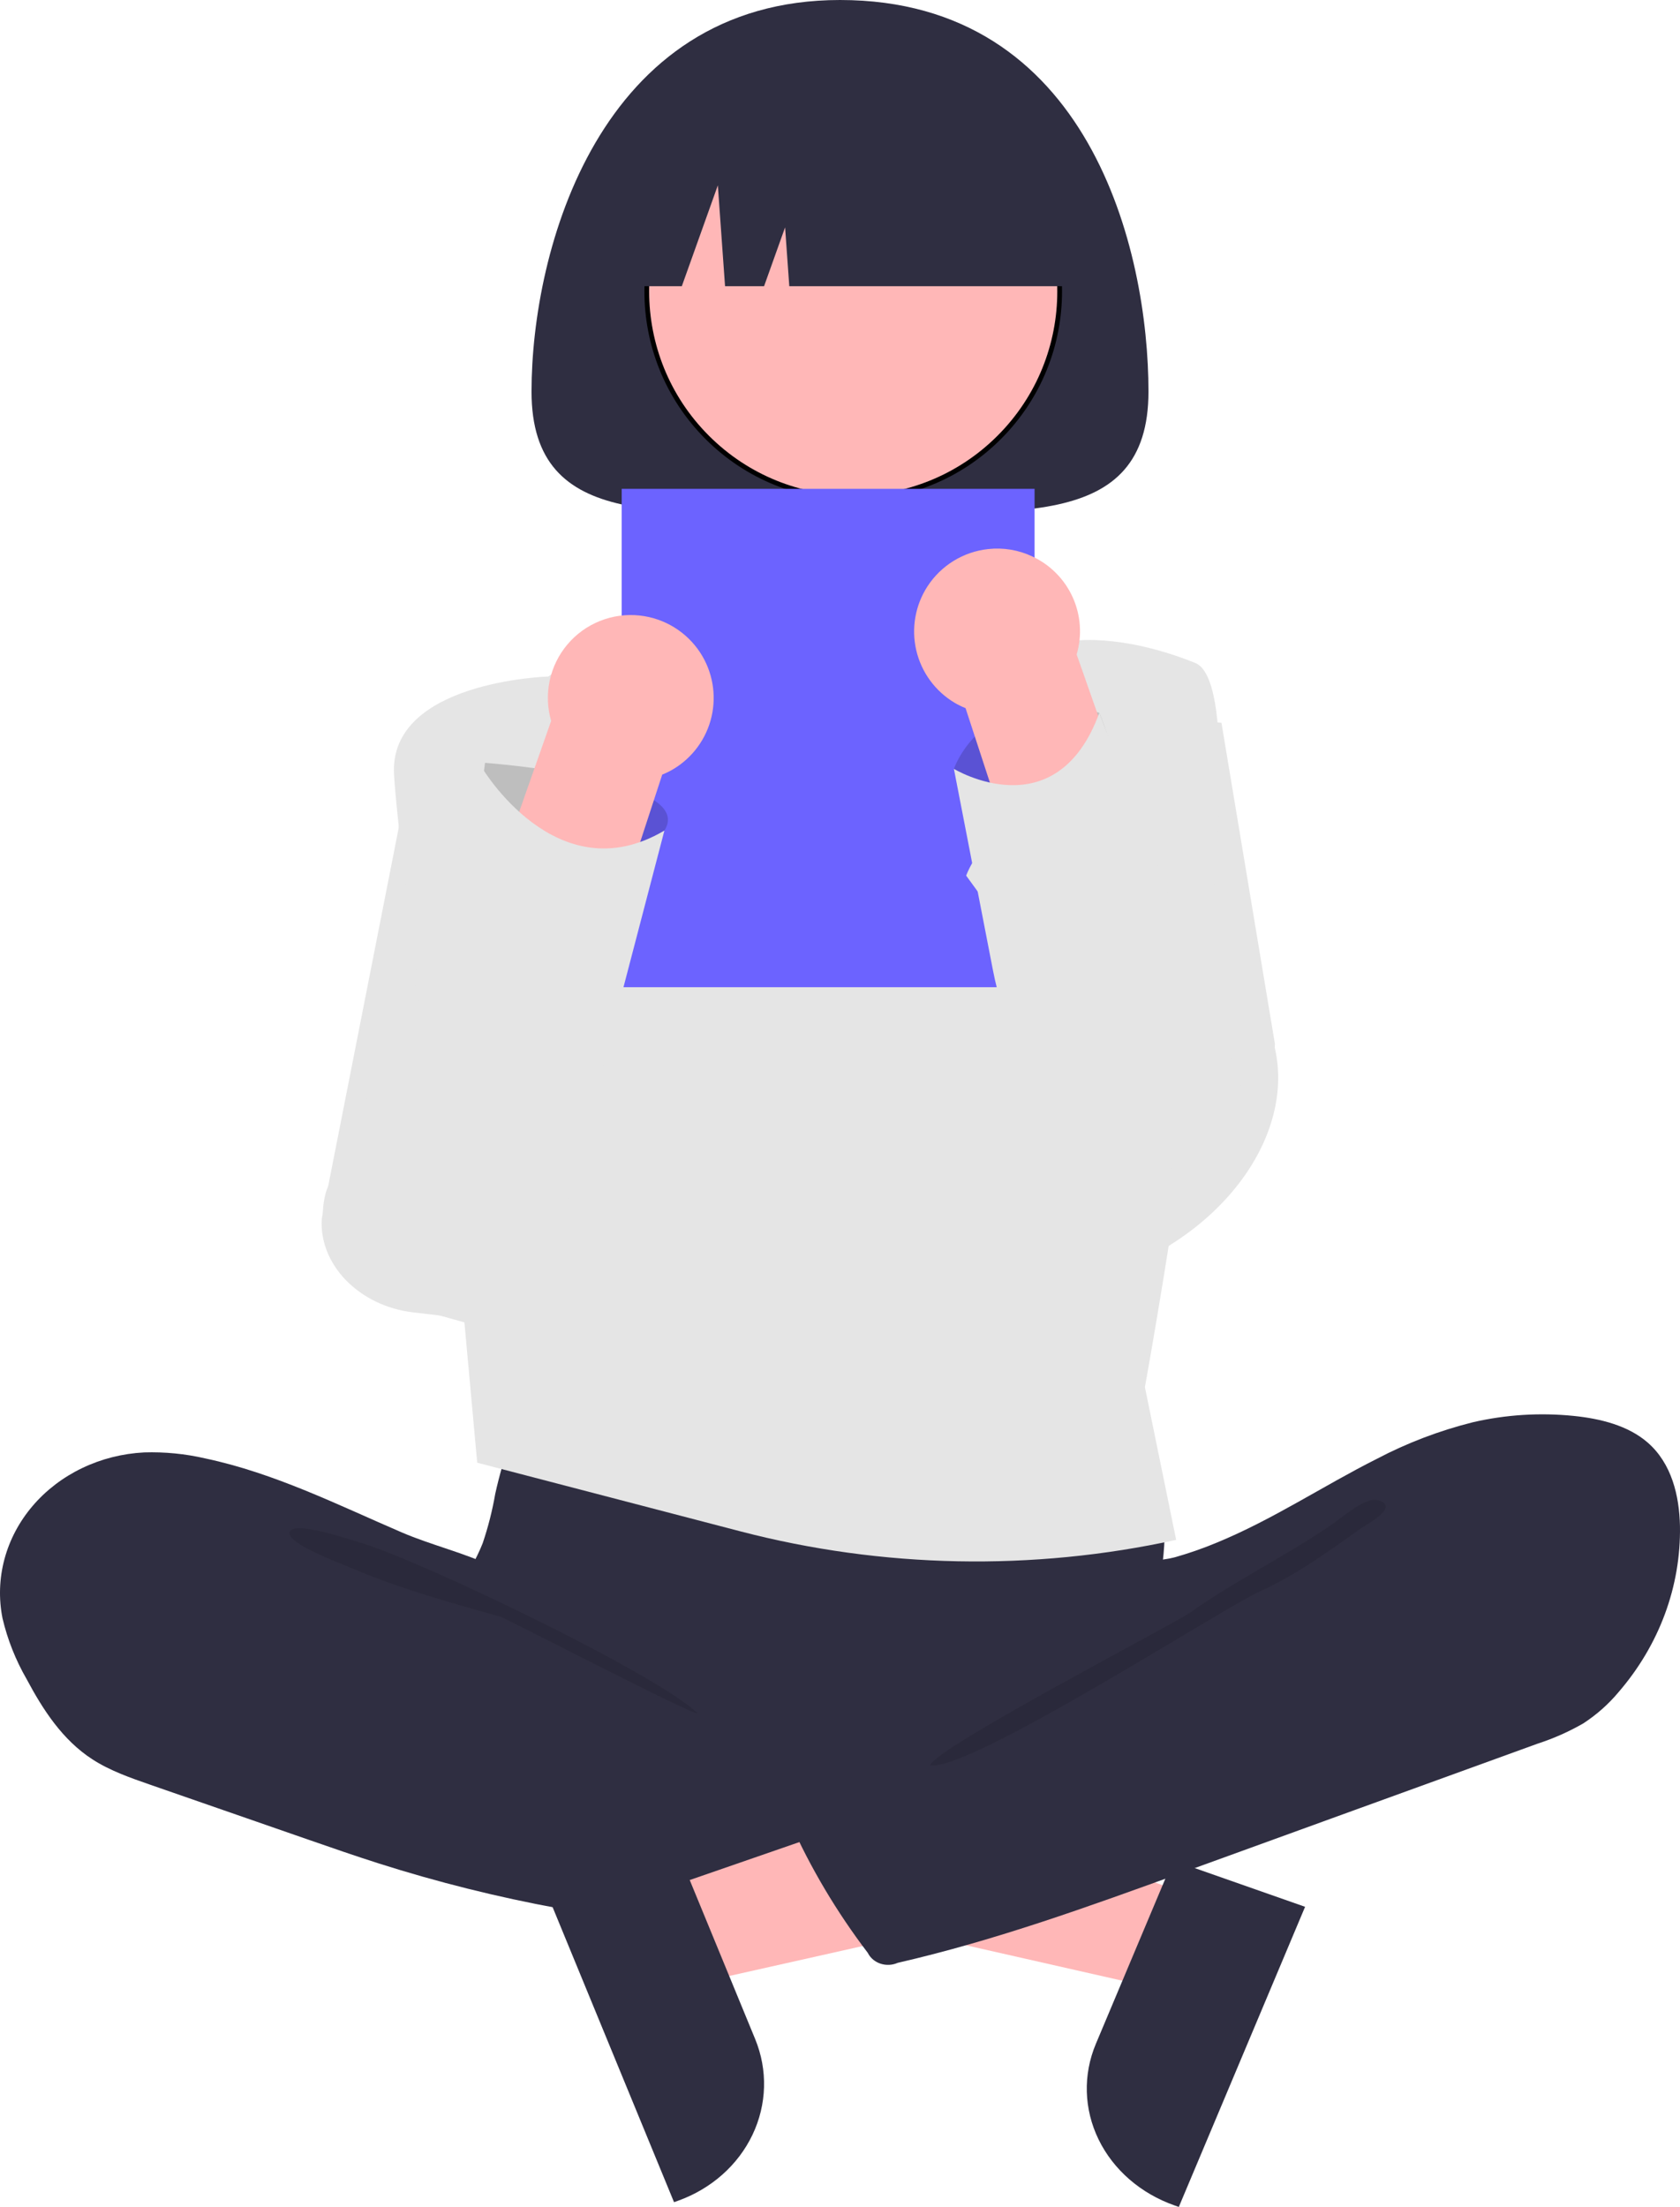 <svg class="lectura" width="354" height="465" viewBox="0 0 354 465" fill="none" xmlns="http://www.w3.org/2000/svg">
                    <path d="M252 399.661L243.837 419L158 399.543L170.048 371L252 399.661Z" fill="#FFB7B7"/>
                    <path class="svg__zapato" d="M275 401.764L248.394 465L247.518 464.693C240.37 462.185 234.606 457.186 231.493 450.797C228.38 444.408 228.174 437.152 230.92 430.624L230.921 430.622L247.171 392L275 401.764Z" fill="#2F2E41"/>
                    <path class="svg__sobrante" d="M123.449 167.836L86.015 164.245L67.804 256.775C67.491 261.412 69.327 266.075 72.918 269.764C76.51 273.453 81.572 275.876 87.021 276.513L110.668 279.279L123.449 167.836Z" fill="#E5E5E5"/>
                    <path class="svg__brazo" d="M146.52 164.923L110.237 155.681L68.797 250.801C67.316 255.654 67.963 260.848 70.6 265.269C73.237 269.69 77.655 272.987 82.907 274.453L105.701 280.817L146.52 164.923Z" fill="#E5E5E5"/>
                    <path class="svg__sobrante" d="M257.379 152.292L230.722 150.114L222.001 248.601C227.886 249.169 233.81 248.864 239.406 247.707C245.001 246.549 250.147 244.563 254.523 241.873C258.899 239.183 262.411 235.846 264.839 232.071C267.268 228.295 268.561 224.162 268.638 219.93L257.379 152.292Z" fill="#E5E5E5"/>
                    <path class="svg__brazo" d="M222.127 150.807L194.623 161.38L234.921 268.013C241.036 265.769 246.757 262.6 251.728 258.701C256.698 254.802 260.812 250.259 263.813 245.353C266.813 240.448 268.635 235.286 269.167 230.19C269.698 225.094 268.926 220.172 266.899 215.733L222.127 150.807Z" fill="#E5E5E5"/>
                    <path d="M104.351 314.767C103.744 318.277 102.863 321.743 101.715 325.138C100.423 328.461 98.427 331.534 97.245 334.892C93.477 345.594 98.7 357.527 107.043 365.788C114.277 372.923 123.616 377.993 133.932 380.384C141.458 382.115 149.283 382.364 157.039 382.604C178.516 383.27 200.545 383.866 220.896 377.556C227.326 375.513 233.536 372.934 239.448 369.851C241.315 369.038 242.96 367.854 244.262 366.386C245.814 364.366 246.013 361.746 245.999 359.278C245.954 350.955 244.108 342.674 244.546 334.36C244.789 329.755 245.732 325.154 245.268 320.563C244.625 315.35 242.236 310.445 238.427 306.52C234.618 302.595 229.575 299.843 223.989 298.639C218.216 297.505 212.228 298.123 206.351 298.64C191.094 299.98 175.773 300.606 160.447 300.516C144.787 300.425 129.224 298.239 113.642 298.011C109.034 297.944 109.127 299.242 107.66 303.319C106.309 307.071 105.204 310.894 104.351 314.767V314.767Z" fill="#2F2E41"/>
                    <path d="M43.248 307.288C39.04 306.313 34.705 305.888 30.369 306.025C25.814 306.258 21.364 307.381 17.316 309.322C13.268 311.263 9.714 313.976 6.891 317.281C4.068 320.587 2.041 324.408 0.943 328.492C-0.154 332.576 -0.296 336.828 0.527 340.966C1.578 345.449 3.295 349.776 5.63 353.825C9.046 360.217 13.142 366.593 19.465 370.689C23.164 373.085 27.445 374.579 31.675 376.048L64.976 387.617C69.875 389.318 74.775 391.02 79.723 392.598C104.579 400.521 130.493 405.271 156.745 406.718C164.741 407.157 172.858 407.279 180.659 405.601C182.51 405.202 184.485 404.608 185.557 403.161C186.192 402.141 186.566 401.001 186.651 399.828L188.7 386.599C188.989 384.737 189.266 382.776 188.526 381.023C187.587 378.8 185.234 377.401 182.991 376.213C161.097 364.618 135.534 358.221 117.106 342.307C112.768 338.56 109.137 332.622 103.867 330.077C97.889 327.191 90.85 325.544 84.672 322.885C71.165 317.071 57.886 310.391 43.248 307.288Z" fill="#2F2E41"/>
                    <path opacity="0.1" d="M76.106 325.101C88.029 328.57 138.371 352.603 147 360.995C145.843 361.381 106.601 340.962 105.424 340.634C94.72 337.652 83.957 334.649 73.792 330.284C71.747 329.406 60.508 325.279 61.017 322.884C61.591 320.18 73.989 324.485 76.106 325.101Z" fill="black"/>
                    <path d="M147.424 120.379L115.538 142.543C115.538 142.543 81.891 143.507 83.028 163.197C84.165 182.887 97.631 276.112 97.631 276.112L100.553 308.189L155.973 322.646C185.917 330.457 217.553 331.077 247.835 324.448V324.448L241.249 292.268C241.249 292.268 267.918 146.118 251.852 139.683C235.786 133.248 225.745 135.087 225.745 135.087L205.607 119L147.424 120.379Z" fill="#E5E5E5"/>
                    <path d="M242 82.502C242 112.258 212.898 107.757 177 107.757C141.101 107.757 112 112.258 112 82.502C112 52.745 126.215 0 177 0C229.534 0 242 52.745 242 82.502Z" fill="#2F2E41"/>
                    <path d="M210.545 92.163C227.533 75.175 227.533 47.632 210.545 30.644C193.557 13.656 166.014 13.656 149.026 30.644C132.039 47.632 132.038 75.175 149.026 92.163C166.014 109.151 193.557 109.151 210.545 92.163Z" fill="#FFB7B7" stroke="000"/>
                    <path d="M126.464 60.302H143.669L151.26 39.048L152.778 60.302H161.001L165.429 47.904L166.314 60.302H227.418C227.418 48.089 222.566 36.376 213.93 27.74C205.294 19.105 193.582 14.253 181.369 14.253H172.513C160.3 14.253 148.587 19.105 139.952 27.74C131.316 36.376 126.464 48.089 126.464 60.302V60.302Z" fill="#2F2E41"/>
                    <path class="svg__brazo svg__cuaderno" d="M218 103H131V208H218V103Z" fill="#6C63FF"/>
                    <path d="M138 398.661L146.251 418L233 398.543L220.823 370L138 398.661Z" fill="#FFB7B7"/>
                    <path class="svg__zapato" d="M143.224 391L159.121 429.622L159.122 429.624C161.808 436.152 161.606 443.408 158.561 449.797C155.516 456.186 149.877 461.185 142.884 463.693L142.027 464L116 400.764L143.224 391Z" fill="#2F2E41"/>
                    <path d="M310.38 299.662C317.301 298.065 324.476 297.614 331.569 298.33C337.234 298.904 343.07 300.354 347.206 303.961C352.24 308.352 353.857 315.141 353.992 321.521C354.214 334.229 349.632 346.613 341.031 356.558C338.93 359.074 336.432 361.286 333.62 363.121C330.587 364.867 327.353 366.3 323.979 367.395L249.137 394.553C229.447 401.697 209.688 408.862 189.151 413.572C188.035 414.068 186.75 414.136 185.579 413.76C184.408 413.384 183.448 412.596 182.909 411.569C182.892 411.537 182.876 411.506 182.861 411.474C176.303 402.857 170.802 393.599 166.457 383.87C166.252 383.639 166.109 383.365 166.043 383.073C165.976 382.78 165.987 382.477 166.075 382.19C166.163 381.902 166.324 381.638 166.546 381.42C166.769 381.202 167.045 381.036 167.351 380.937L220.287 352.956C224.079 350.951 227.913 348.918 231.062 346.126C233.35 344.086 235.223 341.687 236.594 339.041C237.691 336.933 237.793 331.957 239.195 330.399C240.567 328.873 245.262 328.751 247.43 328.151C250.487 327.289 253.482 326.248 256.394 325.033C268.236 320.16 278.781 313.079 290.132 307.372C296.499 304.024 303.303 301.433 310.38 299.662V299.662Z" fill="#2F2E41"/>
                    <path opacity="0.1" d="M280.459 321.321C271.419 327.591 259.714 333.354 250.754 339.789C247.696 341.985 196.721 368.449 196 371.964C204.359 373.265 257.606 338.867 265.224 335.434C272.843 332.002 279.596 327.162 286.288 322.357C287.993 321.133 295.221 317.452 290.325 316.084C287.567 315.313 282.495 320.067 280.459 321.321Z" fill="black"/>
                    <path class="svg__brazo" opacity="0.17" d="M101 170L102.201 160.73C102.201 160.73 147 164 140 175C133 186 116 187 116 187L101 170Z" fill="black"/>
                    <path class="svg__brazo" d="M134.816 129.693C137.382 129.975 139.854 130.822 142.054 132.173C144.254 133.524 146.128 135.345 147.541 137.506V137.506C148.828 139.478 149.704 141.689 150.115 144.008C150.526 146.327 150.465 148.704 149.934 150.999C149.403 153.293 148.414 155.456 147.026 157.358C145.638 159.261 143.88 160.863 141.858 162.069C141.116 162.507 140.342 162.888 139.542 163.207L112.006 247.435C111.208 249.097 110.09 250.585 108.715 251.813C107.34 253.041 105.736 253.985 103.995 254.592C102.254 255.198 100.41 255.454 98.57 255.345C96.73 255.237 94.929 254.765 93.271 253.958C91.614 253.151 90.132 252.025 88.911 250.643C87.691 249.262 86.755 247.653 86.158 245.908C85.561 244.164 85.315 242.319 85.434 240.479C85.553 238.639 86.034 236.841 86.85 235.188L116.134 151.896C115.337 149.14 115.23 146.23 115.825 143.423C116.42 140.617 117.698 138 119.545 135.805C121.392 133.609 123.752 131.903 126.415 130.837C129.079 129.771 131.964 129.378 134.816 129.693Z" fill="#FFB7B7"/>
                    <path class="svg__brazo" d="M101.411 161.52C101.411 161.52 117.189 188.477 140 175L117.893 259.599H99.268L80 256L85.395 221.048L101.411 161.52Z" fill="#E5E5E5"/>
                    <path d="M216.657 202.447L203.587 184.502C203.587 184.502 209.869 165.889 234.228 172.695C234.228 172.695 249.728 207.392 216.657 202.447Z" fill="#E5E5E5"/>
                    <path class="svg__brazo" opacity="0.17" d="M214.071 179.945L201 162C201 162 207.282 143.387 231.641 150.194C231.641 150.194 247.142 184.89 214.071 179.945Z" fill="black"/>
                    <path class="svg__brazo" d="M217.532 117.249C221.302 119.002 224.319 122.05 226.032 125.84C227.745 129.629 228.041 133.907 226.866 137.896L256.15 221.188C256.966 222.841 257.447 224.64 257.566 226.479C257.685 228.319 257.439 230.164 256.842 231.909C256.246 233.653 255.31 235.263 254.089 236.644C252.869 238.026 251.387 239.152 249.729 239.959C248.072 240.766 246.271 241.238 244.43 241.346C242.59 241.455 240.746 241.199 239.005 240.593C237.264 239.986 235.66 239.042 234.285 237.813C232.91 236.585 231.792 235.097 230.994 233.435L203.458 149.207C202.658 148.888 201.884 148.507 201.142 148.069C199.12 146.863 197.362 145.261 195.974 143.359C194.586 141.456 193.597 139.293 193.066 136.999C192.535 134.704 192.474 132.327 192.885 130.008C193.296 127.689 194.172 125.478 195.459 123.506V123.506C196.872 121.345 198.746 119.524 200.946 118.173C203.146 116.823 205.618 115.975 208.184 115.693C211.384 115.33 214.622 115.869 217.532 117.249Z" fill="#FFB7B7"/>
                    <path class="svg__brazo" d="M201 162C201 162 222.566 175.086 231.641 150.194L262.03 230.208L253 246L251.694 246.109C246.307 246.558 240.892 245.693 235.913 243.588C230.934 241.483 226.541 238.2 223.11 234.023V234.023C216.113 225.502 211.35 215.372 209.251 204.548L201 162Z" fill="#E5E5E5"/>
                </svg>